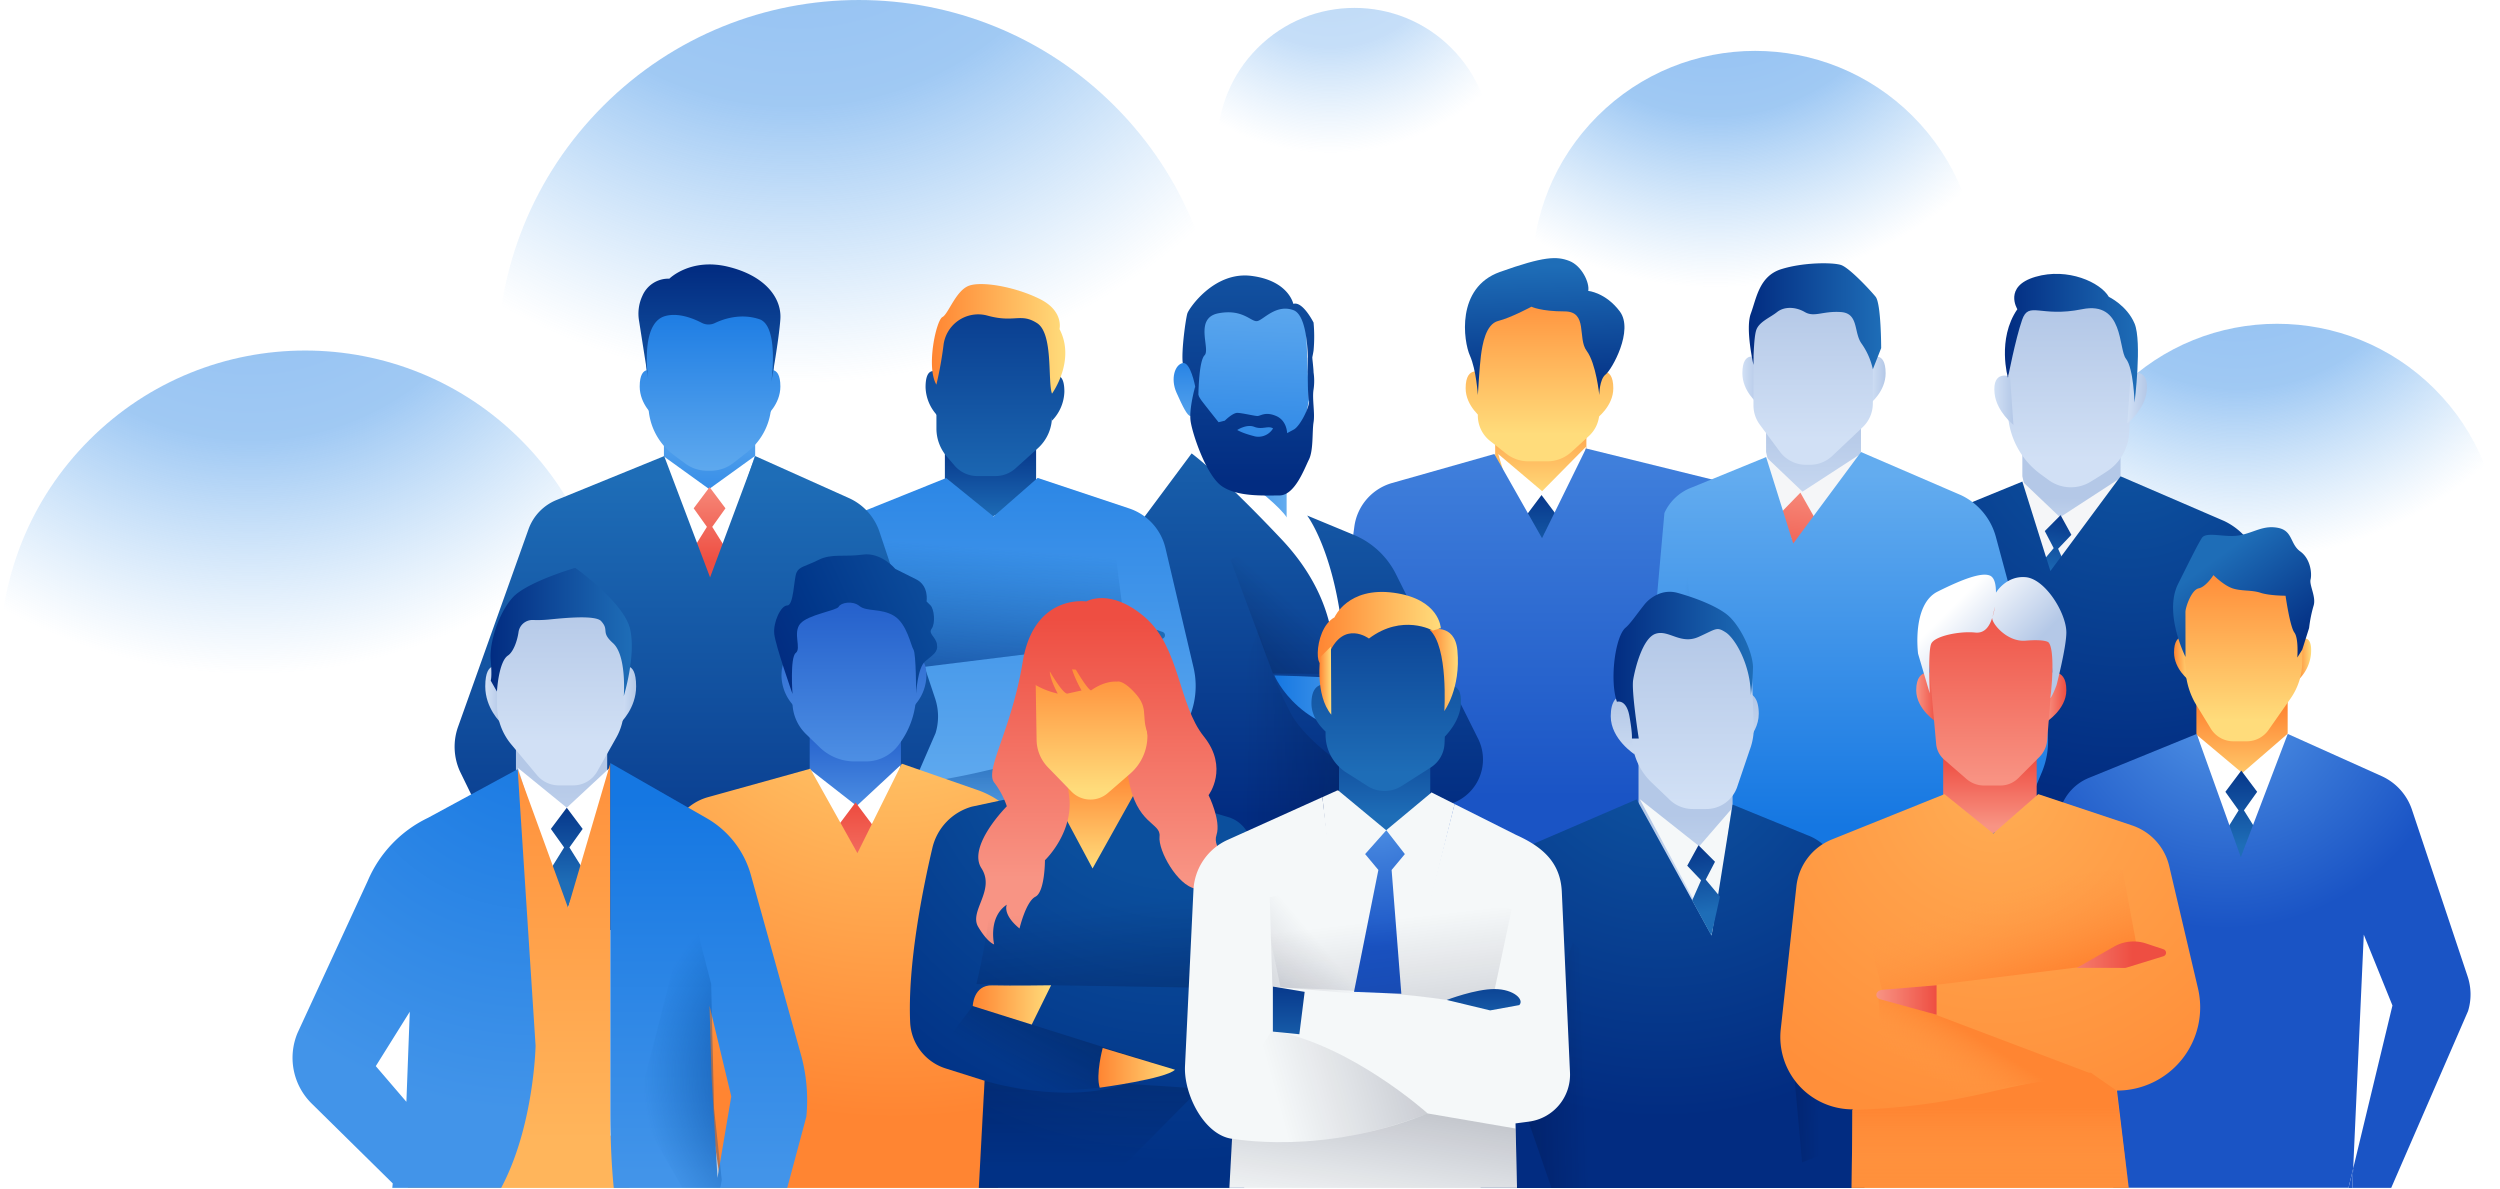 <svg id="ourTeam" class="img-fluid w-100" xmlns="http://www.w3.org/2000/svg" xmlns:xlink="http://www.w3.org/1999/xlink" width="943.56"
     height="448.85"
     viewBox="0 0 943.56 448.85">
    <defs>
        <style>
            #ourTeam .cls-1,#ourTeam .cls-122,#ourTeam .cls-2,#ourTeam .cls-3,#ourTeam .cls-4{opacity:0.5;}#ourTeam .cls-1{fill:url(#Degradado_sin_nombre_388);}#ourTeam .cls-2{fill:url(#Degradado_sin_nombre_388-2);}#ourTeam .cls-3{fill:url(#Degradado_sin_nombre_388-3);}#ourTeam .cls-4{fill:url(#Degradado_sin_nombre_388-4);}#ourTeam .cls-130,#ourTeam .cls-5{opacity:0.3;}#ourTeam .cls-5{fill:url(#Degradado_sin_nombre_388-5);}#ourTeam .cls-6{fill:#5bcc3e;}#ourTeam .cls-7{fill:url(#Degradado_sin_nombre_193);}#ourTeam .cls-8{fill:url(#Degradado_sin_nombre_80);}#ourTeam .cls-9{fill:url(#Degradado_sin_nombre_80-2);}#ourTeam .cls-10{fill:#fff;}#ourTeam .cls-11{fill:url(#Degradado_sin_nombre_48);}#ourTeam .cls-12{fill:url(#Degradado_sin_nombre_92);}#ourTeam .cls-13{fill:url(#Degradado_sin_nombre_80-3);}#ourTeam .cls-14{fill:url(#Degradado_sin_nombre_80-4);}#ourTeam .cls-15{fill:url(#Degradado_sin_nombre_48-2);}#ourTeam .cls-16{fill:url(#Degradado_sin_nombre_2);}#ourTeam .cls-17{fill:#f5f6f8;}#ourTeam .cls-18{fill:url(#Degradado_sin_nombre_48-3);}#ourTeam .cls-19{fill:url(#Degradado_sin_nombre_520);}#ourTeam .cls-20{fill:url(#Degradado_sin_nombre_2-2);}#ourTeam .cls-21{fill:url(#Degradado_sin_nombre_2-3);}#ourTeam .cls-22{fill:url(#Degradado_sin_nombre_2-4);}#ourTeam .cls-23{fill:url(#Degradado_sin_nombre_48-4);}#ourTeam .cls-24{fill:url(#Degradado_sin_nombre_2-5);}#ourTeam .cls-25{fill:url(#Degradado_sin_nombre_89);}#ourTeam .cls-26{fill:url(#Degradado_sin_nombre_11);}#ourTeam .cls-27{fill:url(#Degradado_sin_nombre_165);}#ourTeam .cls-28{fill:url(#Degradado_sin_nombre_2-6);}#ourTeam .cls-29{fill:url(#Degradado_sin_nombre_2-7);}#ourTeam .cls-30{fill:url(#Degradado_sin_nombre_2-8);}#ourTeam .cls-31{fill:url(#Degradado_sin_nombre_48-5);}#ourTeam .cls-32{fill:url(#Degradado_sin_nombre_11-2);}#ourTeam .cls-33{fill:url(#Degradado_sin_nombre_48-6);}#ourTeam .cls-34{fill:url(#Degradado_sin_nombre_11-3);}#ourTeam .cls-101,#ourTeam .cls-125,#ourTeam .cls-126,#ourTeam .cls-127,#ourTeam .cls-35,#ourTeam .cls-98,#ourTeam .cls-99{opacity:0.2;}#ourTeam .cls-35{fill:url(#Degradado_sin_nombre_467);}#ourTeam .cls-36{fill:url(#Degradado_sin_nombre_11-4);}#ourTeam .cls-37{fill:url(#Degradado_sin_nombre_48-7);}#ourTeam .cls-38{fill:url(#Degradado_sin_nombre_11-5);}#ourTeam .cls-39{fill:url(#Degradado_sin_nombre_48-8);}#ourTeam .cls-40{fill:url(#Degradado_sin_nombre_165-2);}#ourTeam .cls-41{fill:url(#Degradado_sin_nombre_467-2);}#ourTeam .cls-42{fill:url(#Degradado_sin_nombre_48-9);}#ourTeam .cls-43{fill:url(#Degradado_sin_nombre_11-6);}#ourTeam .cls-44{fill:url(#Degradado_sin_nombre_165-3);}#ourTeam .cls-45{fill:url(#Degradado_sin_nombre_48-10);}#ourTeam .cls-46{fill:url(#Degradado_sin_nombre_48-11);}#ourTeam .cls-47{fill:url(#Degradado_sin_nombre_48-12);}#ourTeam .cls-48{fill:url(#Degradado_sin_nombre_48-13);}#ourTeam .cls-49{fill:url(#Degradado_sin_nombre_80-5);}#ourTeam .cls-50{fill:url(#Degradado_sin_nombre_165-4);}#ourTeam .cls-51{fill:url(#Degradado_sin_nombre_11-7);}#ourTeam .cls-52{fill:url(#Degradado_sin_nombre_89-2);}#ourTeam .cls-53{fill:url(#Degradado_sin_nombre_48-14);}#ourTeam .cls-54{fill:url(#Degradado_sin_nombre_11-8);}#ourTeam .cls-55{fill:url(#Degradado_sin_nombre_11-9);}#ourTeam .cls-56{fill:url(#Degradado_sin_nombre_11-10);}#ourTeam .cls-57{fill:url(#Degradado_sin_nombre_48-15);}#ourTeam .cls-58{fill:url(#Degradado_sin_nombre_92-2);}#ourTeam .cls-59{fill:url(#Degradado_sin_nombre_89-3);}#ourTeam .cls-60{fill:url(#Degradado_sin_nombre_92-3);}#ourTeam .cls-61{fill:url(#Degradado_sin_nombre_92-4);}#ourTeam .cls-62{fill:url(#Degradado_sin_nombre_92-5);}#ourTeam .cls-63{fill:url(#Degradado_sin_nombre_522);}#ourTeam .cls-64{fill:url(#Degradado_sin_nombre_2-9);}#ourTeam .cls-65{fill:url(#Degradado_sin_nombre_2-10);}#ourTeam .cls-66{fill:url(#Degradado_sin_nombre_2-11);}#ourTeam .cls-67{fill:url(#Degradado_sin_nombre_2-12);}#ourTeam .cls-68{fill:url(#Degradado_sin_nombre_48-16);}#ourTeam .cls-69{fill:url(#Degradado_sin_nombre_48-17);}#ourTeam .cls-70{fill:url(#Degradado_sin_nombre_206);}#ourTeam .cls-71{fill:url(#Degradado_sin_nombre_80-6);}#ourTeam .cls-72{fill:url(#Degradado_sin_nombre_48-18);}#ourTeam .cls-73{fill:url(#Degradado_sin_nombre_80-7);}#ourTeam .cls-74{fill:url(#Degradado_sin_nombre_80-8);}#ourTeam .cls-75{fill:url(#Degradado_sin_nombre_80-9);}#ourTeam .cls-76{fill:url(#Degradado_sin_nombre_48-19);}#ourTeam .cls-77{fill:url(#Degradado_sin_nombre_458);}#ourTeam .cls-78{fill:url(#Degradado_sin_nombre_2-13);}#ourTeam .cls-79{fill:url(#Degradado_sin_nombre_2-14);}#ourTeam .cls-80{fill:url(#Degradado_sin_nombre_2-15);}#ourTeam .cls-81{fill:url(#Degradado_sin_nombre_48-20);}#ourTeam .cls-82{fill:#f5f8f9;}#ourTeam .cls-83{fill:url(#Degradado_sin_nombre_456);}#ourTeam .cls-84{fill:url(#Degradado_sin_nombre_48-21);}#ourTeam .cls-85{fill:url(#Degradado_sin_nombre_467-3);}#ourTeam .cls-86{fill:none;}#ourTeam .cls-87{fill:url(#Degradado_sin_nombre_501);}#ourTeam .cls-88{fill:url(#Degradado_sin_nombre_505);}#ourTeam .cls-89{fill:url(#Degradado_sin_nombre_476);}#ourTeam .cls-90{fill:url(#Degradado_sin_nombre_473);}#ourTeam .cls-91{fill:url(#Degradado_sin_nombre_470);}#ourTeam .cls-92{fill:url(#Degradado_sin_nombre_80-10);}#ourTeam .cls-93{fill:url(#Degradado_sin_nombre_485);}#ourTeam .cls-94{fill:url(#Degradado_sin_nombre_89-4);}#ourTeam .cls-95{fill:url(#Degradado_sin_nombre_89-5);}#ourTeam .cls-96{fill:url(#Degradado_sin_nombre_80-11);}#ourTeam .cls-97{fill:url(#Degradado_sin_nombre_89-6);}#ourTeam .cls-98{fill:url(#Degradado_sin_nombre_467-4);}#ourTeam .cls-99{fill:url(#Degradado_sin_nombre_467-5);}#ourTeam .cls-100{fill:url(#Degradado_sin_nombre_80-12);}#ourTeam .cls-101{fill:url(#Degradado_sin_nombre_467-6);}#ourTeam .cls-102{fill:url(#Degradado_sin_nombre_80-13);}#ourTeam .cls-103{fill:url(#Degradado_sin_nombre_205);}#ourTeam .cls-104{fill:url(#Degradado_sin_nombre_513);}#ourTeam .cls-105{fill:url(#Degradado_sin_nombre_89-7);}#ourTeam .cls-106{fill:url(#Degradado_sin_nombre_89-8);}#ourTeam .cls-107{fill:url(#Degradado_sin_nombre_89-9);}#ourTeam .cls-108{fill:url(#Degradado_sin_nombre_113);}#ourTeam .cls-109{fill:url(#Degradado_sin_nombre_113-2);}#ourTeam .cls-110{fill:url(#Degradado_sin_nombre_161);}#ourTeam .cls-111{fill:url(#Degradado_sin_nombre_161-2);}#ourTeam .cls-112{fill:url(#Degradado_sin_nombre_161-3);}#ourTeam .cls-113{fill:url(#Degradado_sin_nombre_89-10);}#ourTeam .cls-114{fill:url(#Degradado_sin_nombre_89-11);}#ourTeam .cls-115{fill:url(#Degradado_sin_nombre_493);}#ourTeam .cls-116{fill:url(#Degradado_sin_nombre_48-22);}#ourTeam .cls-117{fill:url(#Degradado_sin_nombre_493-2);}#ourTeam .cls-118{fill:url(#Degradado_sin_nombre_48-23);}#ourTeam .cls-119{fill:url(#Degradado_sin_nombre_80-14);}#ourTeam .cls-120{fill:url(#Degradado_sin_nombre_80-15);}#ourTeam .cls-121{fill:url(#Degradado_sin_nombre_80-16);}#ourTeam .cls-122{fill:url(#Degradado_sin_nombre_467-7);}#ourTeam .cls-123{fill:url(#Degradado_sin_nombre_493-3);}#ourTeam .cls-124{fill:url(#Degradado_sin_nombre_467-8);}#ourTeam .cls-125{fill:url(#Degradado_sin_nombre_542);}#ourTeam .cls-126{fill:url(#Degradado_sin_nombre_467-9);}#ourTeam .cls-127{fill:url(#Degradado_sin_nombre_467-10);}#ourTeam .cls-128{fill:url(#Degradado_sin_nombre_48-24);}#ourTeam .cls-129{fill:url(#Degradado_sin_nombre_48-25);}#ourTeam .cls-130{fill:url(#Degradado_sin_nombre_467-11);}#ourTeam .cls-131{fill:url(#Degradado_sin_nombre_232);}
        </style>
        <radialGradient id="Degradado_sin_nombre_388" cx="351.14" cy="1622.32" r="139.66"
                        gradientTransform="translate(592.93 -1521.61)" gradientUnits="userSpaceOnUse">
            <stop offset="0" stop-color="#1577e2"/>
            <stop offset="0.54" stop-color="#4294e9"/>
            <stop offset="1" stop-color="#63acef" stop-opacity="0"/>
        </radialGradient>
        <radialGradient id="Degradado_sin_nombre_388-2" cx="284.67" cy="1410.19" r="139.66"
                        gradientTransform="translate(462.39 -1412.48)" xlink:href="#Degradado_sin_nombre_388"/>
        <radialGradient id="Degradado_sin_nombre_388-3" cx="74.71" cy="1128.74" r="226.51"
                        gradientTransform="translate(386.74 -1163.6)" xlink:href="#Degradado_sin_nombre_388"/>
        <radialGradient id="Degradado_sin_nombre_388-4" cx="-172.99" cy="1086.19" r="191.15"
                        gradientTransform="translate(404.02 -983.31)" xlink:href="#Degradado_sin_nombre_388"/>
        <radialGradient id="Degradado_sin_nombre_388-5" cx="179.53" cy="1309.58" r="85.85"
                        gradientTransform="translate(383.71 -1319.81)" xlink:href="#Degradado_sin_nombre_388"/>
        <linearGradient id="Degradado_sin_nombre_193" x1="538.98" y1="298.77" x2="538.98" y2="298.77"
                        gradientUnits="userSpaceOnUse">
            <stop offset="0" stop-color="#ff8532"/>
            <stop offset="1" stop-color="#ffdc7b" stop-opacity="0"/>
        </linearGradient>
        <linearGradient id="Degradado_sin_nombre_80" x1="581.52" y1="148.52" x2="581.52" y2="187.19"
                        gradientUnits="userSpaceOnUse">
            <stop offset="0" stop-color="#ff8532"/>
            <stop offset="1" stop-color="#ffdc7b"/>
        </linearGradient>
        <linearGradient id="Degradado_sin_nombre_80-2" x1="580.71" y1="103.85" x2="580.71" y2="163.91"
                        xlink:href="#Degradado_sin_nombre_80"/>
        <linearGradient id="Degradado_sin_nombre_48" x1="581.81" y1="180.85" x2="581.81" y2="215.04"
                        gradientUnits="userSpaceOnUse">
            <stop offset="0" stop-color="#022c81"/>
            <stop offset="1" stop-color="#1e6db7"/>
        </linearGradient>
        <linearGradient id="Degradado_sin_nombre_92" x1="574.94" y1="300.85" x2="574.94" y2="97.14"
                        gradientUnits="userSpaceOnUse">
            <stop offset="0" stop-color="#1a54c5"/>
            <stop offset="1" stop-color="#5699e9"/>
        </linearGradient>
        <linearGradient id="Degradado_sin_nombre_80-3" x1="605.7" y1="103.85" x2="605.7" y2="163.91"
                        xlink:href="#Degradado_sin_nombre_80"/>
        <linearGradient id="Degradado_sin_nombre_80-4" x1="556.37" y1="103.85" x2="556.37" y2="163.91"
                        xlink:href="#Degradado_sin_nombre_80"/>
        <linearGradient id="Degradado_sin_nombre_48-2" x1="583.76" y1="151.11" x2="582.43" y2="100.45"
                        xlink:href="#Degradado_sin_nombre_48"/>
        <linearGradient id="Degradado_sin_nombre_2" x1="781.81" y1="208.25" x2="781.81" y2="188.07"
                        gradientUnits="userSpaceOnUse">
            <stop offset="0" stop-color="#d1e0f5"/>
            <stop offset="1" stop-color="#b4c8e7"/>
        </linearGradient>
        <linearGradient id="Degradado_sin_nombre_48-3" x1="1586.39" y1="226.26" x2="1586.39" y2="255.16"
                        gradientTransform="translate(-760.41 -257.56) rotate(8.08)"
                        xlink:href="#Degradado_sin_nombre_48"/>
        <radialGradient id="Degradado_sin_nombre_520" cx="803.18" cy="158.42" r="142.33" gradientUnits="userSpaceOnUse">
            <stop offset="0" stop-color="#0f56a3"/>
            <stop offset="1" stop-color="#022c81"/>
        </radialGradient>
        <linearGradient id="Degradado_sin_nombre_2-2" x1="781.71" y1="173.27" x2="781.71" y2="118.62"
                        xlink:href="#Degradado_sin_nombre_2"/>
        <linearGradient id="Degradado_sin_nombre_2-3" x1="802.89" y1="150.24" x2="810.28" y2="150.24"
                        xlink:href="#Degradado_sin_nombre_2"/>
        <linearGradient id="Degradado_sin_nombre_2-4" x1="752.7" y1="151.06" x2="759.91" y2="151.06"
                        xlink:href="#Degradado_sin_nombre_2"/>
        <linearGradient id="Degradado_sin_nombre_48-4" x1="756.7" y1="127.64" x2="806.91" y2="127.64"
                        xlink:href="#Degradado_sin_nombre_48"/>
        <linearGradient id="Degradado_sin_nombre_2-5" x1="684.47" y1="201.53" x2="684.47" y2="159.62"
                        xlink:href="#Degradado_sin_nombre_2"/>
        <linearGradient id="Degradado_sin_nombre_89" x1="1434.12" y1="240.76" x2="1434.12" y2="280.96"
                        gradientTransform="translate(-710.98 -243.77) rotate(7.37)" gradientUnits="userSpaceOnUse">
            <stop offset="0" stop-color="#f89484"/>
            <stop offset="1" stop-color="#ee4e42"/>
        </linearGradient>
        <linearGradient id="Degradado_sin_nombre_11" x1="694.54" y1="311.72" x2="694.54" y2="179.19"
                        gradientUnits="userSpaceOnUse">
            <stop offset="0" stop-color="#1577e2"/>
            <stop offset="1" stop-color="#63acef"/>
        </linearGradient>
        <linearGradient id="Degradado_sin_nombre_165" x1="670.76" y1="261.41" x2="630.14" y2="254.08"
                        gradientUnits="userSpaceOnUse">
            <stop offset="0" stop-color="#022c81"/>
            <stop offset="1" stop-color="#004f9e" stop-opacity="0"/>
        </linearGradient>
        <linearGradient id="Degradado_sin_nombre_2-6" x1="705.92" y1="143.41" x2="711.68" y2="143.41"
                        xlink:href="#Degradado_sin_nombre_2"/>
        <linearGradient id="Degradado_sin_nombre_2-7" x1="657.61" y1="143.41" x2="663.37" y2="143.41"
                        xlink:href="#Degradado_sin_nombre_2"/>
        <linearGradient id="Degradado_sin_nombre_2-8" x1="684.32" y1="165.73" x2="684.32" y2="113.88"
                        xlink:href="#Degradado_sin_nombre_2"/>
        <linearGradient id="Degradado_sin_nombre_48-5" x1="660.03" y1="119.41" x2="709.99" y2="119.41"
                        xlink:href="#Degradado_sin_nombre_48"/>
        <linearGradient id="Degradado_sin_nombre_11-2" x1="452.74" y1="186.04" x2="485.67" y2="186.04"
                        xlink:href="#Degradado_sin_nombre_11"/>
        <linearGradient id="Degradado_sin_nombre_48-6" x1="487.81" y1="307.85" x2="487.81" y2="135.69"
                        xlink:href="#Degradado_sin_nombre_48"/>
        <linearGradient id="Degradado_sin_nombre_11-3" x1="481.02" y1="266.2" x2="523.3" y2="266.2"
                        xlink:href="#Degradado_sin_nombre_11"/>
        <linearGradient id="Degradado_sin_nombre_467" x1="506.47" y1="281.88" x2="469.47" y2="280.88"
                        gradientUnits="userSpaceOnUse">
            <stop offset="0" stop-color="#020320"/>
            <stop offset="1" stop-color="#020320" stop-opacity="0"/>
        </linearGradient>
        <linearGradient id="Degradado_sin_nombre_11-4" x1="470.27" y1="198.08" x2="473.6" y2="107.13"
                        xlink:href="#Degradado_sin_nombre_11"/>
        <linearGradient id="Degradado_sin_nombre_48-7" x1="471.15" y1="182.35" x2="471.15" y2="45.34"
                        xlink:href="#Degradado_sin_nombre_48"/>
        <linearGradient id="Degradado_sin_nombre_11-5" x1="447.02" y1="128.35" x2="447.02" y2="163.85"
                        xlink:href="#Degradado_sin_nombre_11"/>
        <linearGradient id="Degradado_sin_nombre_48-8" x1="472.63" y1="182.35" x2="472.63" y2="45.34"
                        xlink:href="#Degradado_sin_nombre_48"/>
        <linearGradient id="Degradado_sin_nombre_165-2" x1="530.92" y1="275.85" x2="530.92" y2="228.35"
                        xlink:href="#Degradado_sin_nombre_165"/>
        <linearGradient id="Degradado_sin_nombre_467-2" x1="404.98" y1="319.59" x2="487.65" y2="227.59"
                        xlink:href="#Degradado_sin_nombre_467"/>
        <linearGradient id="Degradado_sin_nombre_48-9" x1="373.84" y1="163.52" x2="373.84" y2="196.19"
                        xlink:href="#Degradado_sin_nombre_48"/>
        <linearGradient id="Degradado_sin_nombre_11-6" x1="373.95" y1="127.52" x2="373.95" y2="306.33"
                        xlink:href="#Degradado_sin_nombre_11"/>
        <linearGradient id="Degradado_sin_nombre_165-3" x1="368.22" y1="278.9" x2="373.61" y2="207"
                        xlink:href="#Degradado_sin_nombre_165"/>
        <linearGradient id="Degradado_sin_nombre_48-10" x1="406.82" y1="240.48" x2="439.69" y2="240.48"
                        xlink:href="#Degradado_sin_nombre_48"/>
        <linearGradient id="Degradado_sin_nombre_48-11" x1="399.39" y1="89.52" x2="399.39" y2="190.9"
                        xlink:href="#Degradado_sin_nombre_48"/>
        <linearGradient id="Degradado_sin_nombre_48-12" x1="351.66" y1="89.52" x2="351.66" y2="190.9"
                        xlink:href="#Degradado_sin_nombre_48"/>
        <linearGradient id="Degradado_sin_nombre_48-13" x1="375.24" y1="89.52" x2="375.24" y2="190.9"
                        xlink:href="#Degradado_sin_nombre_48"/>
        <linearGradient id="Degradado_sin_nombre_80-5" x1="351.74" y1="127.89" x2="402.08" y2="127.89"
                        xlink:href="#Degradado_sin_nombre_80"/>
        <linearGradient id="Degradado_sin_nombre_165-4" x1="369.81" y1="254.85" x2="369.81" y2="317.53"
                        xlink:href="#Degradado_sin_nombre_165"/>
        <linearGradient id="Degradado_sin_nombre_11-7" x1="267.8" y1="208.85" x2="267.8" y2="153.83"
                        xlink:href="#Degradado_sin_nombre_11"/>
        <linearGradient id="Degradado_sin_nombre_89-2" x1="267.81" y1="177.85" x2="267.81" y2="212.04"
                        gradientTransform="matrix(1, 0, 0, 1, 0, 0)" xlink:href="#Degradado_sin_nombre_89"/>
        <linearGradient id="Degradado_sin_nombre_48-14" x1="262.8" y1="363.52" x2="262.8" y2="180.11"
                        xlink:href="#Degradado_sin_nombre_48"/>
        <linearGradient id="Degradado_sin_nombre_11-8" x1="244.16" y1="110.18" x2="244.16" y2="182.26"
                        xlink:href="#Degradado_sin_nombre_11"/>
        <linearGradient id="Degradado_sin_nombre_11-9" x1="291.81" y1="110.18" x2="291.81" y2="182.26"
                        xlink:href="#Degradado_sin_nombre_11"/>
        <linearGradient id="Degradado_sin_nombre_11-10" x1="267.92" y1="110.18" x2="267.92" y2="182.26"
                        xlink:href="#Degradado_sin_nombre_11"/>
        <linearGradient id="Degradado_sin_nombre_48-15" x1="267.77" y1="101.35" x2="267.77" y2="166.85"
                        xlink:href="#Degradado_sin_nombre_48"/>
        <linearGradient id="Degradado_sin_nombre_92-2" x1="322.81" y1="267.85" x2="322.81" y2="311.98"
                        xlink:href="#Degradado_sin_nombre_92"/>
        <linearGradient id="Degradado_sin_nombre_89-3" x1="322.91" y1="345.93" x2="322.91" y2="304.89"
                        gradientTransform="matrix(1, 0, 0, 1, 0, 0)" xlink:href="#Degradado_sin_nombre_89"/>
        <linearGradient id="Degradado_sin_nombre_92-3" x1="322.44" y1="211.85" x2="322.44" y2="300.58"
                        xlink:href="#Degradado_sin_nombre_92"/>
        <linearGradient id="Degradado_sin_nombre_92-4" x1="297.39" y1="211.85" x2="297.39" y2="300.58"
                        xlink:href="#Degradado_sin_nombre_92"/>
        <linearGradient id="Degradado_sin_nombre_92-5" x1="347.19" y1="211.85" x2="347.19" y2="300.58"
                        xlink:href="#Degradado_sin_nombre_92"/>
        <linearGradient id="Degradado_sin_nombre_522" x1="294.25" y1="251.53" x2="413.04" y2="197.53"
                        gradientUnits="userSpaceOnUse">
            <stop offset="0" stop-color="#022c81"/>
            <stop offset="0.16" stop-color="#01378a"/>
            <stop offset="1" stop-color="#1e6db7"/>
        </linearGradient>
        <linearGradient id="Degradado_sin_nombre_2-9" x1="211.95" y1="341.85" x2="211.95" y2="291.85"
                        xlink:href="#Degradado_sin_nombre_2"/>
        <linearGradient id="Degradado_sin_nombre_2-10" x1="183.19" y1="262.12" x2="189.04" y2="262.12"
                        xlink:href="#Degradado_sin_nombre_2"/>
        <linearGradient id="Degradado_sin_nombre_2-11" x1="234.24" y1="262.12" x2="240.09" y2="262.12"
                        xlink:href="#Degradado_sin_nombre_2"/>
        <linearGradient id="Degradado_sin_nombre_2-12" x1="211.49" y1="280.35" x2="211.49" y2="227.31"
                        xlink:href="#Degradado_sin_nombre_2"/>
        <linearGradient id="Degradado_sin_nombre_48-16" x1="185.13" y1="238.5" x2="238.45" y2="238.5"
                        xlink:href="#Degradado_sin_nombre_48"/>
        <linearGradient id="Degradado_sin_nombre_48-17" x1="213.91" y1="298.85" x2="213.91" y2="333.04"
                        xlink:href="#Degradado_sin_nombre_48"/>
        <radialGradient id="Degradado_sin_nombre_206" cx="129.22" cy="389.68" r="47.54" gradientUnits="userSpaceOnUse">
            <stop offset="0" stop-color="#022c81"/>
            <stop offset="0.12" stop-color="#023286" stop-opacity="0.82"/>
            <stop offset="0.4" stop-color="#013f90" stop-opacity="0.47"/>
            <stop offset="0.65" stop-color="#004898" stop-opacity="0.21"/>
            <stop offset="0.86" stop-color="#004d9c" stop-opacity="0.06"/>
            <stop offset="1" stop-color="#004f9e" stop-opacity="0"/>
        </radialGradient>
        <linearGradient id="Degradado_sin_nombre_80-6" x1="846.2" y1="267.18" x2="846.2" y2="299.86"
                        xlink:href="#Degradado_sin_nombre_80"/>
        <linearGradient id="Degradado_sin_nombre_48-18" x1="845.91" y1="284.85" x2="845.91" y2="319.04"
                        xlink:href="#Degradado_sin_nombre_48"/>
        <linearGradient id="Degradado_sin_nombre_80-7" x1="820.54" y1="248.6" x2="826.17" y2="248.6"
                        xlink:href="#Degradado_sin_nombre_80"/>
        <linearGradient id="Degradado_sin_nombre_80-8" x1="866.94" y1="249.04" x2="872.32" y2="249.04"
                        xlink:href="#Degradado_sin_nombre_80"/>
        <linearGradient id="Degradado_sin_nombre_80-9" x1="845.85" y1="211.18" x2="845.85" y2="271.85"
                        xlink:href="#Degradado_sin_nombre_80"/>
        <linearGradient id="Degradado_sin_nombre_48-19" x1="861.94" y1="248.8" x2="834.94" y2="211.8"
                        xlink:href="#Degradado_sin_nombre_48"/>
        <linearGradient id="Degradado_sin_nombre_458" x1="636.17" y1="343.38" x2="636.17" y2="307.63"
                        gradientUnits="userSpaceOnUse">
            <stop offset="0" stop-color="#d1e0f5"/>
            <stop offset="0.23" stop-color="#cadaf1"/>
            <stop offset="1" stop-color="#b4c8e7"/>
        </linearGradient>
        <linearGradient id="Degradado_sin_nombre_2-13" x1="612.47" y1="290.46" x2="612.47" y2="264.74"
                        xlink:href="#Degradado_sin_nombre_2"/>
        <linearGradient id="Degradado_sin_nombre_2-14" x1="-2406.55" y1="289.52" x2="-2406.55" y2="263.8"
                        gradientTransform="matrix(-1, 0, 0, 1, -1747.29, 0)" xlink:href="#Degradado_sin_nombre_2"/>
        <linearGradient id="Degradado_sin_nombre_2-15" x1="638.25" y1="302.78" x2="638.25" y2="237.71"
                        xlink:href="#Degradado_sin_nombre_2"/>
        <linearGradient id="Degradado_sin_nombre_48-20" x1="608.99" y1="251.06" x2="661.64" y2="251.06"
                        xlink:href="#Degradado_sin_nombre_48"/>
        <radialGradient id="Degradado_sin_nombre_456" cx="626.99" cy="277.9" r="144.44" gradientUnits="userSpaceOnUse">
            <stop offset="0" stop-color="#0f56a3"/>
            <stop offset="1" stop-color="#022c81"/>
        </radialGradient>
        <linearGradient id="Degradado_sin_nombre_48-21" x1="-1688.23" y1="816.72" x2="-1688.23" y2="846.9"
                        gradientTransform="matrix(-0.99, 0.14, 0.14, 0.99, -1145.96, -257.56)"
                        xlink:href="#Degradado_sin_nombre_48"/>
        <linearGradient id="Degradado_sin_nombre_467-3" x1="625.48" y1="389.07" x2="687.5" y2="390.28"
                        xlink:href="#Degradado_sin_nombre_467"/>
        <radialGradient id="Degradado_sin_nombre_501" cx="337.53" cy="223.32" r="198.9" gradientUnits="userSpaceOnUse">
            <stop offset="0" stop-color="#ffdc7b"/>
            <stop offset="0.5" stop-color="#ffaf55"/>
            <stop offset="1" stop-color="#ff8532"/>
        </radialGradient>
        <radialGradient id="Degradado_sin_nombre_505" cx="839.75" cy="261.39" r="131.05" gradientUnits="userSpaceOnUse">
            <stop offset="0" stop-color="#5699e9"/>
            <stop offset="0.3" stop-color="#3a79d8"/>
            <stop offset="0.68" stop-color="#1a54c5"/>
        </radialGradient>
        <linearGradient id="Degradado_sin_nombre_476" x1="195.76" y1="243.14" x2="195.76" y2="430.23"
                        gradientUnits="userSpaceOnUse">
            <stop offset="0" stop-color="#ff8532"/>
            <stop offset="1" stop-color="#ffb55b"/>
        </linearGradient>
        <radialGradient id="Degradado_sin_nombre_473" cx="202.41" cy="266.79" r="152.87" gradientUnits="userSpaceOnUse">
            <stop offset="0" stop-color="#1577e2"/>
            <stop offset="1" stop-color="#4294e9"/>
        </radialGradient>
        <linearGradient id="Degradado_sin_nombre_470" x1="267.5" y1="302.09" x2="267.5" y2="442.77"
                        xlink:href="#Degradado_sin_nombre_473"/>
        <linearGradient id="Degradado_sin_nombre_80-10" x1="412.51" y1="290.35" x2="412.51" y2="327.9"
                        xlink:href="#Degradado_sin_nombre_80"/>
        <radialGradient id="Degradado_sin_nombre_485" cx="444.58" cy="269.17" r="170.16" gradientUnits="userSpaceOnUse">
            <stop offset="0.36" stop-color="#0b4f9d"/>
            <stop offset="1" stop-color="#013185"/>
        </radialGradient>
        <linearGradient id="Degradado_sin_nombre_89-4" x1="389.24" y1="331.35" x2="389.24" y2="233.83"
                        gradientTransform="matrix(1, 0, 0, 1, 0, 0)" xlink:href="#Degradado_sin_nombre_89"/>
        <linearGradient id="Degradado_sin_nombre_89-5" x1="439.87" y1="331.35" x2="439.87" y2="233.83"
                        gradientTransform="matrix(1, 0, 0, 1, 0, 0)" xlink:href="#Degradado_sin_nombre_89"/>
        <linearGradient id="Degradado_sin_nombre_80-11" x1="411.93" y1="247.35" x2="411.93" y2="298.37"
                        xlink:href="#Degradado_sin_nombre_80"/>
        <linearGradient id="Degradado_sin_nombre_89-6" x1="415.4" y1="331.35" x2="415.4" y2="233.83"
                        gradientTransform="matrix(1, 0, 0, 1, 0, 0)" xlink:href="#Degradado_sin_nombre_89"/>
        <linearGradient id="Degradado_sin_nombre_467-4" x1="404.87" y1="389.74" x2="392.21" y2="410.4"
                        xlink:href="#Degradado_sin_nombre_467"/>
        <linearGradient id="Degradado_sin_nombre_467-5" x1="415.06" y1="380.87" x2="411.17" y2="342.56"
                        xlink:href="#Degradado_sin_nombre_467"/>
        <linearGradient id="Degradado_sin_nombre_80-12" x1="414.56" y1="403.02" x2="443.47" y2="403.02"
                        xlink:href="#Degradado_sin_nombre_80"/>
        <linearGradient id="Degradado_sin_nombre_467-6" x1="411.06" y1="405.02" x2="411.06" y2="440.35"
                        xlink:href="#Degradado_sin_nombre_467"/>
        <linearGradient id="Degradado_sin_nombre_80-13" x1="367.14" y1="379.28" x2="396.71" y2="379.28"
                        xlink:href="#Degradado_sin_nombre_80"/>
        <linearGradient id="Degradado_sin_nombre_205" x1="751.04" y1="311.85" x2="751.04" y2="250.51"
                        gradientUnits="userSpaceOnUse">
            <stop offset="0" stop-color="#f89484"/>
            <stop offset="0.41" stop-color="#ee4e42"/>
        </linearGradient>
        <radialGradient id="Degradado_sin_nombre_513" cx="753.41" cy="296.91" r="128.74"
                        gradientTransform="translate(0 -0.18)" gradientUnits="userSpaceOnUse">
            <stop offset="0" stop-color="#ffad54"/>
            <stop offset="0.39" stop-color="#ffa049"/>
            <stop offset="1" stop-color="#ff8f3a"/>
        </radialGradient>
        <linearGradient id="Degradado_sin_nombre_89-7" x1="723.26" y1="263.22" x2="731.02" y2="263.22"
                        gradientTransform="matrix(1, 0, 0, 1, 0, 0)" xlink:href="#Degradado_sin_nombre_89"/>
        <linearGradient id="Degradado_sin_nombre_89-8" x1="772.12" y1="263.22" x2="779.89" y2="263.22"
                        gradientTransform="matrix(1, 0, 0, 1, 0, 0)" xlink:href="#Degradado_sin_nombre_89"/>
        <linearGradient id="Degradado_sin_nombre_89-9" x1="751.41" y1="295.85" x2="751.41" y2="225.18"
                        gradientTransform="matrix(1, 0, 0, 1, 0, 0)" xlink:href="#Degradado_sin_nombre_89"/>
        <linearGradient id="Degradado_sin_nombre_113" x1="773.82" y1="263.56" x2="773.82" y2="263.56"
                        gradientUnits="userSpaceOnUse">
            <stop offset="0" stop-color="#fff"/>
            <stop offset="1" stop-color="#b4c8e7"/>
        </linearGradient>
        <linearGradient id="Degradado_sin_nombre_113-2" x1="737.01" y1="228.75" x2="759.57" y2="251.31"
                        xlink:href="#Degradado_sin_nombre_113"/>
        <linearGradient id="Degradado_sin_nombre_161" x1="751.21" y1="418.02" x2="751.21" y2="449.71"
                        gradientUnits="userSpaceOnUse">
            <stop offset="0" stop-color="#ff8532"/>
            <stop offset="1" stop-color="#ff9b48" stop-opacity="0"/>
        </linearGradient>
        <linearGradient id="Degradado_sin_nombre_161-2" x1="747.86" y1="392.6" x2="736.28" y2="411.14"
                        xlink:href="#Degradado_sin_nombre_161"/>
        <linearGradient id="Degradado_sin_nombre_161-3" x1="762.45" y1="371.65" x2="751.81" y2="338.83"
                        xlink:href="#Degradado_sin_nombre_161"/>
        <linearGradient id="Degradado_sin_nombre_89-10" x1="773.28" y1="360.32" x2="804.8" y2="360.32"
                        gradientTransform="matrix(1, 0, 0, 1, 0, 0)" xlink:href="#Degradado_sin_nombre_89"/>
        <linearGradient id="Degradado_sin_nombre_89-11" x1="708.15" y1="377.4" x2="730.91" y2="377.4"
                        gradientTransform="matrix(1, 0, 0, 1, 0, 0)" xlink:href="#Degradado_sin_nombre_89"/>
        <radialGradient id="Degradado_sin_nombre_493" cx="526.91" cy="321.87" r="0" gradientUnits="userSpaceOnUse">
            <stop offset="0" stop-color="#5699e9"/>
            <stop offset="0.44" stop-color="#3a79d8"/>
            <stop offset="1" stop-color="#1a54c5"/>
        </radialGradient>
        <linearGradient id="Degradado_sin_nombre_48-22" x1="522.6" y1="260.99" x2="522.6" y2="307.94"
                        xlink:href="#Degradado_sin_nombre_48"/>
        <radialGradient id="Degradado_sin_nombre_493-2" cx="528.56" cy="286.68" r="153.25"
                        xlink:href="#Degradado_sin_nombre_493"/>
        <linearGradient id="Degradado_sin_nombre_48-23" x1="523.19" y1="200.52" x2="523.19" y2="291.69"
                        xlink:href="#Degradado_sin_nombre_48"/>
        <linearGradient id="Degradado_sin_nombre_80-14" x1="539.59" y1="252.85" x2="550.25" y2="252.85"
                        xlink:href="#Degradado_sin_nombre_80"/>
        <linearGradient id="Degradado_sin_nombre_80-15" x1="497.33" y1="236.87" x2="543.8" y2="236.87"
                        xlink:href="#Degradado_sin_nombre_80"/>
        <linearGradient id="Degradado_sin_nombre_80-16" x1="497.96" y1="256.89" x2="502.45" y2="256.89"
                        xlink:href="#Degradado_sin_nombre_80"/>
        <linearGradient id="Degradado_sin_nombre_467-7" x1="545.76" y1="403.75" x2="598.16" y2="402.19"
                        xlink:href="#Degradado_sin_nombre_467"/>
        <radialGradient id="Degradado_sin_nombre_493-3" cx="519.42" cy="302.47" r="54.89"
                        xlink:href="#Degradado_sin_nombre_493"/>
        <linearGradient id="Degradado_sin_nombre_467-8" x1="513.04" y1="364.31" x2="513.04" y2="364.31"
                        xlink:href="#Degradado_sin_nombre_467"/>
        <linearGradient id="Degradado_sin_nombre_542" x1="467.96" y1="381.97" x2="498.37" y2="356.03"
                        gradientUnits="userSpaceOnUse">
            <stop offset="0" stop-color="#020320"/>
            <stop offset="0.38" stop-color="#020320" stop-opacity="0.62"/>
            <stop offset="1" stop-color="#020320" stop-opacity="0"/>
        </linearGradient>
        <linearGradient id="Degradado_sin_nombre_467-9" x1="530.57" y1="401.82" x2="524.13" y2="346.88"
                        xlink:href="#Degradado_sin_nombre_467"/>
        <linearGradient id="Degradado_sin_nombre_467-10" x1="541.21" y1="396.23" x2="481.21" y2="412.89"
                        xlink:href="#Degradado_sin_nombre_467"/>
        <linearGradient id="Degradado_sin_nombre_48-24" x1="486.41" y1="365.44" x2="486.41" y2="400.06"
                        xlink:href="#Degradado_sin_nombre_48"/>
        <linearGradient id="Degradado_sin_nombre_48-25" x1="559.99" y1="363.68" x2="559.99" y2="389.35"
                        xlink:href="#Degradado_sin_nombre_48"/>
        <linearGradient id="Degradado_sin_nombre_467-11" x1="525.69" y1="395.26" x2="515.02" y2="461.93"
                        xlink:href="#Degradado_sin_nombre_467"/>
        <radialGradient id="Degradado_sin_nombre_232" cx="322.77" cy="405.72" r="80.09" gradientUnits="userSpaceOnUse">
            <stop offset="0" stop-color="#022c81"/>
            <stop offset="0.14" stop-color="#022f83" stop-opacity="0.92"/>
            <stop offset="0.4" stop-color="#01378a" stop-opacity="0.7"/>
            <stop offset="0.72" stop-color="#014394" stop-opacity="0.34"/>
            <stop offset="1" stop-color="#004f9e" stop-opacity="0"/>
        </radialGradient>
    </defs>
    <g>
        <g>
            <circle class="cls-1" cx="859.41" cy="206.35" r="84.15" transform="translate(105.81 668.14) rotate(-45)"/>
            <circle class="cls-2" cx="662.41" cy="103.35" r="84.15" transform="translate(120.94 498.67) rotate(-45)"/>
            <circle class="cls-3" cx="324.16" cy="136.47" r="136.47" transform="translate(-1.56 269.19) rotate(-45)"/>
            <circle class="cls-4" cx="115.17" cy="247.47" r="115.17" transform="translate(-141.25 153.92) rotate(-45)"/>
            <circle class="cls-5" cx="511.21" cy="54.7" r="51.72" transform="translate(111.05 377.5) rotate(-45)"/>
            <path class="cls-6" d="M389.76,242.49l-18.41,2a2.22,2.22,0,0,0-.91,4.11l19.32,11.81Z"/>
            <path class="cls-7" d="M539,298.77"/>
            <polygon class="cls-8"
                     points="598.74 191.55 598.74 136.92 564.31 136.92 564.31 191.55 580.51 211.41 598.74 191.55"/>
            <path class="cls-9"
                  d="M603.63,133v22.67a12.15,12.15,0,0,1-4.06,9l-6.58,6a13.53,13.53,0,0,1-9.08,3.45h-7a13.58,13.58,0,0,1-8.37-2.85l-6-4.73a12.21,12.21,0,0,1-4.77-9.6v-37l26.38-11.31,17,7.74Z"/>
            <polygon class="cls-10" points="565.46 171.35 582.04 185.38 598.62 168.59 584.8 235.59 565.46 171.35"/>
            <polygon class="cls-11"
                     points="581.81 186.85 575.81 194.85 580.81 201.85 575.81 209.89 581.81 225.85 587.81 209.85 582.81 201.85 587.81 194.85 581.81 186.85"/>
            <path class="cls-12"
                  d="M646.27,181l-47.66-11.74L582,203.12l-18-31.77-38.57,10.94a19.87,19.87,0,0,0-14.27,16.49l-10,74.87a43.42,43.42,0,0,0-.07,10.91l7.63,63.61h22.79l-.83-5.53-2.19-14.5-2.5-16.58,4.14-29,4.14,62.16s50.42,10.36,88.41-2.07S646.27,181,646.27,181Z"/>
            <path class="cls-13" d="M602.5,140.8s6.4-3.45,6.4,5.74c0,6.89-6.4,11.49-6.4,11.49Z"/>
            <path class="cls-14" d="M559.57,140.8s-6.4-3.45-6.4,5.74c0,6.89,6.4,11.49,6.4,11.49Z"/>
            <path class="cls-15"
                  d="M557.78,149.1s-.6-9.53-3-14.89-5.36-25.61,11.31-31.56,21.44-6,26.2-4.17,7.74,8.34,7.15,11.31c0,0,6.55.6,11.91,7.74s-3,22-5.36,23.82-2.38,7.74-2.38,7.74-1.19-11.91-4.76-16.67.6-14.89-8.34-14.89S578,115.76,578,115.76s-7.74,4.17-12.51,5.36-6,8.93-6.55,13.1S557.78,149.1,557.78,149.1Z"/>
            <polyline class="cls-16"
                      points="763.28 179.74 763.28 162.53 800.35 162.53 800.35 179.74 773.21 224.1 763.28 179.74"/>
            <polygon class="cls-17" points="763.07 181.48 777.5 195.22 800.82 180.06 777.61 241.37 763.07 181.48"/>
            <polygon class="cls-18"
                     points="777.72 194.44 771.75 200.43 775.11 206.88 769.97 213.01 773.09 227.08 780.01 214.4 776.78 207.12 781.79 201.85 777.72 194.44"/>
            <path class="cls-19"
                  d="M723.56,203.58h0a19.08,19.08,0,0,1,10.82-10l28.9-11.82,10.59,33.76,26.48-35.75,39.07,16.85A25.31,25.31,0,0,1,853,212.89l.37,73.46c1.33,4.93,18.12.79,16.57,5.65-4.2,13.16-12.68,39.55-14.68,44.35L849.09,352l-32.42,2.86L768.58,352l6.71-33.55c2.71-7.44-18.45-7-19.88-13.13l8.38-55.88Z"/>
            <path class="cls-20"
                  d="M757.9,157a30.22,30.22,0,0,0,12.16,21.88l3.2,2.34a14.24,14.24,0,0,0,15.71.64c2.09-1.27,4.32-2.65,6.32-4a18.41,18.41,0,0,0,8.29-14.41l1.93-33.5-9.46-14.35-26.9-5.38L758.52,127Z"/>
            <path class="cls-21" d="M804.21,141.1s7-2.8,6,6.52c-.73,7-7.29,12.16-7.29,12.16Z"/>
            <path class="cls-22" d="M758.63,142.14s-6.79-2.73-5.83,6.36c.72,6.82,7.12,11.87,7.12,11.87Z"/>
            <path class="cls-23"
                  d="M757.85,142.58S753.61,128,761.4,116.7c0,0-5.39-8.63,6.83-12.22s24.58,2.13,27.69,7.55c0,0,6.83,3.24,9.71,10.07s0,29.84,0,29.84-.36-12.94-3.24-16.54-.72-21.93-16.54-18.7-20.13-3.24-22.65,4S757.85,142.58,757.85,142.58Z"/>
            <polyline class="cls-24"
                      points="666.56 170.6 666.56 153.97 702.38 153.97 702.38 170.6 676.16 213.45 666.56 170.6"/>
            <polygon class="cls-17" points="666.36 172.28 680.3 185.56 702.83 170.91 680.41 230.14 666.36 172.28"/>
            <polygon class="cls-25"
                     points="679.51 185.94 671.31 194.37 676.08 203.28 669.04 211.91 673.63 231.42 683.04 213.67 678.41 203.58 685.3 196.18 679.51 185.94"/>
            <path class="cls-26"
                  d="M628.19,193.62h0a18.43,18.43,0,0,1,10.46-9.69l27.92-11.42,10.23,32.62,25.58-34.53,37.74,16.28a24.45,24.45,0,0,1,13.17,15.75l18.65,69.21a30.43,30.43,0,0,1-1.3,19.64l-33.09,79.3-16.63-30.06-71.63-3.84-33.21-7.57Z"/>
            <polyline class="cls-27"
                      points="635.53 209.02 642.94 262.52 639.23 303.38 617.01 294.63 635.3 207.34 629.97 209.02"/>
            <path class="cls-28" d="M705.92,135.2s5.76-3.41,5.76,5.68c0,6.82-5.76,11.36-5.76,11.36Z"/>
            <path class="cls-29" d="M663.37,135.2s-5.76-3.41-5.76,5.68c0,6.82,5.76,11.36,5.76,11.36Z"/>
            <path class="cls-30"
                  d="M706.85,125.55v26.78a12.28,12.28,0,0,1-3.85,8.92l-11.46,10.83a12.28,12.28,0,0,1-8.43,3.35h-1.52a12.28,12.28,0,0,1-9.85-5l-7.52-10.12A12.28,12.28,0,0,1,661.8,153V124.65a12.28,12.28,0,0,1,6.5-10.83l11.85-6.32a12.28,12.28,0,0,1,10.66-.43l6.3,2.73a12.28,12.28,0,0,1,6,5.57l2.35,4.48A12.28,12.28,0,0,1,706.85,125.55Z"/>
            <path class="cls-31"
                  d="M661.8,137.72s-3.14-13.62-1-19.38,3.14-14.14,11.52-16.76S691.66,99,694.8,100s11,9.43,13.1,12,2.1,19.38,2.1,19.38l-3.14,8a26.63,26.63,0,0,0-4.19-9.6c-3.14-4.19-1-11.52-7.86-12s-10,2.1-13.62,0-7.86-2.1-10.48,0-6.81,3.67-7.86,6.81S661.8,137.72,661.8,137.72Z"/>
            <polygon class="cls-32"
                     points="485.67 198.74 485.67 158.8 452.74 158.8 452.74 198.74 468.24 213.27 485.67 198.74"/>
            <path class="cls-10"
                  d="M449.75,171.13l2.76-2.76s28.32,19.34,33.15,26.94V184.95s6.22,6.91,8.29,10.36l18.65,40.75-4.83,24.87-26.94-51.8Z"/>
            <path class="cls-33"
                  d="M449.75,171.13l-22.1,29.7-11.74,172,69.67,11.25A28.84,28.84,0,0,0,511,370.36l2.31-3.76-1.54-39.75,8-5,2.52,53.73s4.14,10.36,9,13.12v-85l9.93.51a17.59,17.59,0,0,0,16.64-25.43l-31-62.09a31.1,31.1,0,0,0-15.91-14.82l-17.6-7.3s13.81,18,14.5,62.85l-4.83-5.53s4.14-23.48-19.34-48.35S449.75,171.13,449.75,171.13Z"/>
            <path class="cls-34"
                  d="M523.3,277.4s-4.62-17.17-10.57-21.14c0,0-23.12-1.22-30.82-1.31H481S490.93,278.72,523.3,277.4Z"/>
            <path class="cls-35"
                  d="M530.41,303.35s-34.8-17.89-43.39-34.41a142.51,142.51,0,0,1-11.89-31.71l-22.46,63.41s17.17,19.16,46.24,11.89c6.9-1.72,32.34,13.81,32.34,13.81Z"/>
            <polygon class="cls-36"
                     points="492.83 120.57 494.01 151.14 489.3 175.24 464.61 173.48 451.09 155.25 451.09 120.57 472.25 111.75 488.13 114.69 492.83 120.57"/>
            <path class="cls-37"
                  d="M493.61,140.75a48.45,48.45,0,0,0,2.16-8.42,58.22,58.22,0,0,0,0-10.58s-4.12-8.23-7.64-7.05c0,0-1.76-8.82-15.87-10.58s-23.51,12.35-24.1,14.11-2.35,14.11-1.76,18.81c0,0,3.53,1.76,4.12,8.82l1.76,4.7s0-14.11,2.35-16.46-4.12-14.11,5.29-15.87,12.35,3.53,14.7,2.94,7.05-6.47,13.52-4.12S493.61,140.75,493.61,140.75Z"/>
            <path class="cls-38"
                  d="M451.09,145.85s-1.76-9.41-4.7-8.82-4.7,5.88-2.35,11.17,4.12,8.82,5.29,8.82S451.09,145.85,451.09,145.85Z"/>
            <path class="cls-39"
                  d="M495.77,147a22.07,22.07,0,0,0,0-6.47c0-1.18-.5-5.56-.5-5.56h-1.65s-.2,14.37.39,16.14-3.14,9.6-5.68,11l-2.55,1.37s0-4.7-4.12-6.47-5.88,0-7.05,0-5.88-1.18-7.64-1.18-4.7,2.94-4.7,2.94l-2.35.59s-4.7-5.88-6.47-8.23a14.84,14.84,0,0,1-2.35-5.29s-2.35,8.23-1.76,12.93,5.88,20.58,11.76,24.69S477,187,482.84,187s9.41-10,11.17-13.52,1.18-10.58,1.76-14.11S495.18,150.55,495.77,147Zm-22.34,17.64c-4.7-1.18-6.47-2.35-6.47-2.35s3.53-2.35,6.47-1.18,5.29-.59,7.05.59A6.46,6.46,0,0,1,473.43,164.66Z"/>
            <path class="cls-40" d="M517.05,256.27l31.71,6.61L524.32,212l-11.23,2S519,245,517.05,256.27Z"/>
            <path class="cls-41" d="M480.45,254.23l-16-42.89s19-14,31,12,6,31,6,31Z"/>
            <polygon class="cls-42"
                     points="391.05 187.61 391.05 165.33 356.62 165.33 356.62 187.61 372.82 195.71 391.05 187.61"/>
            <path class="cls-43"
                  d="M357.09,180.42l-41.48,16.7a21.08,21.08,0,0,0-13.08,17.26l-5.75,52.56a26.63,26.63,0,0,0,26.47,29.52h0l-2.07,47.66,107.75,2.07-8.29-56.64h0a30.63,30.63,0,0,0,29.82-37.65l-10.58-45a20.84,20.84,0,0,0-13.69-15l-34.56-11.52L375,194.93Z"/>
            <polygon class="cls-44" points="328.4 254.21 425.31 242.22 418.91 192.85 319.81 199.84 328.4 254.21"/>
            <path class="cls-45"
                  d="M406.82,245.35l13.65-7.8a14.66,14.66,0,0,1,11.91-1.18l6.4,2.13a1.34,1.34,0,0,1,0,2.54L425,245.29a1.34,1.34,0,0,1-.39.06Z"/>
            <path class="cls-46" d="M397.05,142.37s4.67-3.28,4.67,5.47a16.27,16.27,0,0,1-4.67,10.93Z"/>
            <path class="cls-47" d="M354,140.67s-4.67-3.28-4.67,5.47A16.27,16.27,0,0,0,354,157.07Z"/>
            <path class="cls-48"
                  d="M397.05,131v26.21a16.21,16.21,0,0,1-5.37,12l-8.4,7.56a11.32,11.32,0,0,1-7.57,2.91h-6.88a11.32,11.32,0,0,1-8.59-4l-2.91-3.39a16.21,16.21,0,0,1-3.9-10.55V126.47l18.13-15.87,17.56,1.7Z"/>
            <path class="cls-49"
                  d="M397.05,148.57s9.07-12.47,2.83-24.36c0,0,1.7-6.8-7.37-11.33s-21.53-6.8-26.63-5.1-7.93,10.77-10.2,11.9-6.23,18.7-2.27,25.5a140.55,140.55,0,0,0,2.66-14.63,13.21,13.21,0,0,1,16-11.59l.63.16c10.2,2.83,12.47-1.13,18.7,2.83S395.35,144,397.05,148.57Z"/>
            <path class="cls-50"
                  d="M318,297.9a260,260,0,0,0,52.52-6.66c28.85-6.66,38.47-7.4,38.47-7.4l12.58,6.66,2.22,39.95-108-3.7Z"/>
            <polygon class="cls-51"
                     points="285.02 203.29 285.02 144.61 250.58 144.61 250.58 203.29 266.79 224.63 285.02 203.29"/>
            <polygon class="cls-10" points="250.36 172.13 267.63 184.57 284.89 172.13 267.63 224.63 250.36 172.13"/>
            <polygon class="cls-52"
                     points="267.81 183.85 261.81 191.85 266.81 198.85 261.81 206.89 267.81 222.85 273.81 206.85 268.81 198.85 273.81 191.85 267.81 183.85"/>
            <path class="cls-53"
                  d="M285.05,172.13,320.43,188a21.36,21.36,0,0,1,11.51,12.73l21,62.9a21.49,21.49,0,0,1,.16,13.08L320.81,351,307,347.57l17.53-72.94L313.7,247.89,306.7,351H213.75V261.26L197.2,283.54l16.55,50.21-7.6,24.17-32.53-66.73a22.46,22.46,0,0,1-.73-16.9l26.59-74.57a18.69,18.69,0,0,1,10.55-11l40.65-16.58L268,217.92Z"/>
            <path class="cls-54" d="M246.88,140.27s-5.44-3.37-5.44,5.62c0,6.74,5.44,11.23,5.44,11.23Z"/>
            <path class="cls-55" d="M289.09,140.27s5.44-3.37,5.44,5.62c0,6.74-5.44,11.23-5.44,11.23Z"/>
            <path class="cls-56"
                  d="M292.83,126.7l-1.7,25.18A23.82,23.82,0,0,1,282,170.66l-5.21,4.07a13.81,13.81,0,0,1-8.5,2.93h-1.44a13.81,13.81,0,0,1-8.23-2.72l-4.26-3.16a23.82,23.82,0,0,1-9.63-19.13L243,119.91l23.78-10.76,18.12,1.7Z"/>
            <path class="cls-57"
                  d="M244.7,143.4,241.18,121a15.87,15.87,0,0,1,1.26-9.31,10.68,10.68,0,0,1,10.19-6.51s7.93-7.93,22.08-4.53,20.38,11.89,19.82,19.82-3.4,23.59-3.4,23.59,3-21.1-4.53-23.59c-7-2.33-13.44-.14-16.81,1.47a5.53,5.53,0,0,1-4.93-.09c-3.2-1.66-8.94-4-13.94-2.52C241.3,122.17,244.7,143.4,244.7,143.4Z"/>
            <polygon class="cls-58"
                     points="340.03 309.33 340.03 270.91 305.6 270.91 305.6 309.33 321.8 323.31 340.03 309.33"/>
            <polygon class="cls-10" points="305.37 290.15 323.33 304.18 339.91 288.77 324.71 352.31 305.37 290.15"/>
            <polygon class="cls-59"
                     points="322.91 302.85 315.53 312.7 321.68 321.31 315.53 331.21 322.91 350.85 330.3 331.16 324.14 321.31 330.3 312.7 322.91 302.85"/>
            <path class="cls-60"
                  d="M345.78,246.3v15.32a32.13,32.13,0,0,1-6.18,18.91l-.47.64a15.23,15.23,0,0,1-12.32,6.21h-4.28a18.84,18.84,0,0,1-13.15-5.32l-5.17-5a16.82,16.82,0,0,1-5.11-12V240.6a17.31,17.31,0,0,1,12-16.48l9.45-3L345.78,228Z"/>
            <path class="cls-61" d="M299.85,249.45s-4.9-3.44-4.9,5.74a17.09,17.09,0,0,0,4.9,11.48Z"/>
            <path class="cls-62" d="M344.74,249.45s4.9-3.44,4.9,5.74a17.09,17.09,0,0,1-4.9,11.48Z"/>
            <path class="cls-63"
                  d="M345.78,261.84s.49-9.83,3.44-12.28,4.91-3.44,4.42-6.39-3.44-3.93-2-5.9,1-7.37-.49-8.84L349.71,227s1-5.9-3.93-8.35l-7.86-3.93s-5.4-6.39-12.28-5.4-11.79-.49-16.71,2-7.37,2.46-8.35,4.91-1,12.28-3.44,12.28-5.4,6.39-4.91,10.81,6.88,22.6,6.88,22.6-1-13.76,1.23-15.48-1.23-7.62,1.72-11.06,13.76-4.91,14.49-6.39,5.16-2.46,7.86-.25,8.11.74,13,3.69,6.39,11.3,7.37,12.78S345.78,261.84,345.78,261.84Z"/>
            <polygon class="cls-64"
                     points="229.17 325.68 229.17 273.08 194.73 273.08 194.73 325.68 210.94 344.81 229.17 325.68"/>
            <polygon class="cls-10" points="195.51 289.86 213.91 304.85 230.04 289.86 214.85 352.03 195.51 289.86"/>
            <path class="cls-65" d="M189,252.22s-5.85-4.11-5.85,6.85c0,8.22,5.85,13.7,5.85,13.7Z"/>
            <path class="cls-66" d="M234.24,252.22s5.85-4.11,5.85,6.85c0,8.22-5.85,13.7-5.85,13.7Z"/>
            <path class="cls-67"
                  d="M235.43,243.82v23.84a21.73,21.73,0,0,1-2.8,10.68l-7.22,12.81a10.36,10.36,0,0,1-9,5.27h-5.52a10.66,10.66,0,0,1-8.17-3.81L193,281a23.16,23.16,0,0,1-5.41-14.87V243.82l14.18-16.55s16.55-1.77,17.73-1.77S235.43,243.82,235.43,243.82Z"/>
            <path class="cls-68"
                  d="M235.43,262.73s4.73-15.37,2.36-25.41-20.68-23-20.68-23-18.32,5.32-23.64,11.23-8.86,17.14-8.27,23.64,0,7.68,0,7.68l2.36,4.14s.59-11.23,4.14-13.59c2-1.31,3.52-5.42,4-8.83a5.34,5.34,0,0,1,5.5-4.59,43.79,43.79,0,0,0,5.88-.17c5.91-.59,17.64-1.77,19.8.59,3.25,3.55-.32,4,4.43,8.27C236.61,247.36,235.43,262.73,235.43,262.73Z"/>
            <polygon class="cls-69"
                     points="213.91 304.85 207.91 312.85 212.91 319.85 207.91 327.89 213.91 343.85 219.91 327.85 214.91 319.85 219.91 312.85 213.91 304.85"/>
            <path class="cls-70" d="M155.91,380.85l14-21s26,46,16,62-33,4-33,4Z"/>
            <polygon class="cls-71"
                     points="863.42 308.27 863.42 253.65 828.98 253.65 828.98 308.27 845.19 328.14 863.42 308.27"/>
            <polygon class="cls-10" points="829.23 277.45 846.28 291.76 863.78 276.61 847.61 339.91 829.23 277.45"/>
            <polygon class="cls-72"
                     points="845.91 290.85 839.91 298.85 844.91 305.85 839.91 313.89 845.91 329.85 851.91 313.85 846.91 305.85 851.91 298.85 845.91 290.85"/>
            <path class="cls-73" d="M826.17,241s-5.63-3.15-5.63,5.25c0,6.3,5.63,10.5,5.63,10.5Z"/>
            <path class="cls-74" d="M868.21,241.41s4.72-2.78,4,5.59a15.64,15.64,0,0,1-5.31,10.11Z"/>
            <path class="cls-75"
                  d="M869.3,230.9l-.4,19.34a24.11,24.11,0,0,1-4.35,13.33l-8.36,11.94a10,10,0,0,1-8.23,4.28h-5a10,10,0,0,1-8.79-5.19l-5.76-9.41a28.85,28.85,0,0,1-3.6-14l-2.44-23.34,23.33-23.78,23.56,18.44Z"/>
            <path class="cls-76"
                  d="M824.86,247.94s-8.33-16.48-2.78-27.59,7.22-14.44,8.89-17.22,8.89,0,14.44-1.11,8.89-3.89,14.44-2.78,4.44,6.11,8.33,8.89,4.44,8.33,3.89,10.56,2.22,6.67,1.11,10a50.11,50.11,0,0,0-1.67,8.33l-2.58,8.15-1.87,3s.56-7.22-1.11-9.44-3.33-13.89-3.33-13.89-6.11,0-9.44-1.11-7.22-.56-10.56-1.67-7.22-5-7.22-5-2.78,4.44-5.56,5-5,7.22-5,8.89Z"/>
            <polygon class="cls-77"
                     points="653.92 335.39 653.92 279.07 618.42 279.07 618.42 335.39 635.13 355.88 653.92 335.39"/>
            <path class="cls-78" d="M617,263.1s-9.07-4.33-9.07,7.22c0,8.67,9.07,14.44,9.07,14.44Z"/>
            <path class="cls-79" d="M654.73,262.16s9.07-4.33,9.07,7.22c0,8.67-9.07,14.44-9.07,14.44Z"/>
            <path class="cls-80"
                  d="M661.08,250.79l.8,22.44a23.8,23.8,0,0,1-1.52,9.91l-4.55,13.4a12.37,12.37,0,0,1-12,8.81H639a12.69,12.69,0,0,1-9.33-4l-6.28-6a23.77,23.77,0,0,1-7.4-17.88l-1.43-25.56,6.64-14.3,21-5.3,14.4,6.89Z"/>
            <path class="cls-81"
                  d="M660.81,262.36a96.34,96.34,0,0,0,.82-10.67c-.21-6-5.12-16.24-10.15-20s-13.49-6.58-18.24-7.9a11,11,0,0,0-7.94.72,13.46,13.46,0,0,0-4.24,3.17c-2.6,3.11-5.58,7.61-7.49,9.19-4,3.3-6.12,20-3.3,28,0,0,3.53-1.18,4.71,5.41s.94,8.47.94,8.47h2.59s-2.82-17.89-2.12-22.13,3.53-15.77,8.47-17.42,9.41,4.24,16.23,1.18,6.76-3.92,10.21-1.73S660.7,250.67,660.81,262.36Z"/>
            <polygon class="cls-82" points="618.88 301.61 646.95 354.01 653.5 305.35 641.34 319.39 618.88 301.61"/>
            <path class="cls-83"
                  d="M692.7,325h0a18.63,18.63,0,0,0-10.57-9.79l-28.22-11.54L646,353.08l-28.3-51.38-38.15,16.45a24.71,24.71,0,0,0-13.31,15.91l-18.85,70a30.76,30.76,0,0,0,1.31,19.85l10.22,24.48H703.71Z"/>
            <polygon class="cls-84"
                     points="641.05 319.01 647.28 325.25 643.78 331.99 649.15 338.4 645.89 353.1 638.66 339.85 642.03 332.24 636.8 326.74 641.05 319.01"/>
            <polyline class="cls-85" points="683.92 343.33 676.43 397.41 680.17 438.71 702.63 429.86 684.15 341.64"/>
            <polygon class="cls-86" points="892.1 352.79 888.14 441.02 902.92 379.52 892.1 352.79"/>
            <path class="cls-87"
                  d="M378.41,397.35s13.79-56.93,7.45-85.53a11.28,11.28,0,0,0-2.61-4.07,34.15,34.15,0,0,0-14.53-9.65l-28.36-9.87L323.61,322l-17.8-31.86L267.2,300.87a19.87,19.87,0,0,0-14.35,16.42l19.39,131.06H376.68Z"/>
            <path class="cls-88"
                  d="M888.15,441l4-88.24,10.82,26.74L888.15,441l-.33,7.33H902.5l29-66.72a21.49,21.49,0,0,0-.16-13.08l-21-62.9a21.36,21.36,0,0,0-11.51-12.73L863.45,277,845.74,323.5,829.08,277l-40.65,16.58a18.69,18.69,0,0,0-10.55,11l20.53,64.71v42l-.82,37h88.79Z"/>
            <polygon class="cls-88" points="888.14 441.02 886.38 448.35 887.82 448.35 888.14 441.02"/>
            <polygon class="cls-89"
                     points="230.41 428.35 230.37 288.05 214.38 342.58 195.37 290.32 170.41 370.35 153.91 448.35 237.6 448.35 230.41 428.35"/>
            <polygon class="cls-86" points="268.58 406.69 270.79 444.56 276 413.82 267.79 379.59 268.58 406.69"/>
            <polygon class="cls-86" points="153.38 415.86 154.66 381.85 141.83 402.38 153.38 415.86"/>
            <path class="cls-90"
                  d="M202.14,394.68l-6.76-104.37-33.84,18.36a46.54,46.54,0,0,0-22.74,23.78l-26.46,57.31a24.25,24.25,0,0,0,5.3,26.75l30.59,30.13-.17,1.7h41.09C201.57,425.07,202.14,394.68,202.14,394.68Zm-48.76,21.17-11.55-13.47,12.83-20.53Z"/>
            <path class="cls-91"
                  d="M304.34,421.42a64.41,64.41,0,0,0-1.77-22.37l-19-68.19a35.78,35.78,0,0,0-16.88-22.07L230.37,288V419.71c0,11.09.47,20.55,1.28,28.64h65.47Zm-33.55,23.14-2.21-37.87-.79-27.1L276,413.82Z"/>
            <polygon class="cls-92"
                     points="428.57 323.62 428.57 283.68 396.45 283.68 396.45 323.62 411.57 338.14 428.57 323.62"/>
            <path class="cls-93"
                  d="M469.41,383.35l3-64A12.55,12.55,0,0,0,464,308.52l-35.06-10.44-16.58,29.7-15.89-29.7-29.6,6.35A21.21,21.21,0,0,0,351.91,320c-3.73,15.88-9.38,44.13-8.39,65.92A19.19,19.19,0,0,0,357,403.28l14.62,4.62-2.2,40.45H469.6Z"/>
            <path class="cls-94"
                  d="M410,227s-19.77-3-24,22.77-14.38,40.74-10.79,45.54a30.82,30.82,0,0,1,4.79,9s-15,15-9.59,23.37-4.79,16.18-1.2,22.17,6,6.59,6,6.59-2.4-10.19,4.79-15c0,0-1.8,3.6,4.79,9,0,0,2.4-10.19,6-12s3.6-13.78,3.6-13.78,11.38-10.79,9-25.17S410,227,410,227Z"/>
            <path class="cls-95"
                  d="M410,227s9-5.39,22.17,6,12.58,33,22.17,44.94,1.8,22.17,1.8,22.17,4.79,9.59,3,15,5.39,9.59,9,16.78,0,16.18,0,16.18-10.37-11.48-17-12.67-14.1-14.29-13.5-19.68-8.8-4.19-11.8-22.17S410,227,410,227Z"/>
            <path class="cls-96"
                  d="M395.44,289.52l8.88,9.16a10,10,0,0,0,13.86.59l8.49-7.37a18.83,18.83,0,0,0,6.39-14.47l-3-23.55L390.8,252l.44,27.25A15.1,15.1,0,0,0,395.44,289.52Z"/>
            <path class="cls-97"
                  d="M388.44,257a30,30,0,0,0,10.79,4.79s-3-5.39-3-8.39c0,0,4.79,8.39,6.59,8.39l5.39-1.2S404,253.4,404,249.2c0,0,6,10.79,7.79,11.38,0,0,4.68-3.64,9.83-3.32,0,0,2.15-.87,6.95,4.52s2.4,8.39,4.19,13.78,1.8,13.78,1.8,13.78l9-17.38-20.37-33L410,227,387.24,250.4Z"/>
            <path class="cls-98" d="M367.14,379.68l76.33,24.07s-35.76,15.13-76.33,2.75l-17.19-4.13Z"/>
            <path class="cls-99" d="M456.54,340.48l-1.38,32.32-86.65-1.38s5.5-22,6.19-40.57Z"/>
            <path class="cls-100"
                  d="M443.47,403.74l-27.28-8.22s-2.72,10.07-1.13,15C415.06,410.51,440,407.18,443.47,403.74Z"/>
            <path class="cls-101" d="M371.59,407.9s29.61,9.33,53.47,1.14l27.86,1.81-37.67,38-46-2.36Z"/>
            <path class="cls-102" d="M396.71,371.87,389.4,386.7l-22.26-7s.23-8,7.34-7.8S396.71,371.87,396.71,371.87Z"/>
            <polygon class="cls-103"
                     points="768.69 307.13 768.69 284.29 733.4 284.29 733.4 307.13 750 315.43 768.69 307.13"/>
            <path class="cls-104"
                  d="M799,411.61h0A31.4,31.4,0,0,0,829.56,373l-10.84-46.09a21.36,21.36,0,0,0-14-15.37l-35.42-11.81-17,14.87-18.41-14.87-42.51,17.11A21.6,21.6,0,0,0,678,334.57l-5.9,53.87a27.29,27.29,0,0,0,27.13,30.26l-.43,29.66H803.44Z"/>
            <path class="cls-105" d="M731,254.47s-7.77-3.63-7.77,6.05c0,7.27,7.77,12.11,7.77,12.11Z"/>
            <path class="cls-106" d="M772.12,254.47s7.77-3.63,7.77,6.05c0,7.27-7.77,12.11-7.77,12.11Z"/>
            <path class="cls-107"
                  d="M733.72,286.64l8.44,7.34a10.2,10.2,0,0,0,6.7,2.5H755a9.53,9.53,0,0,0,6.74-2.79l7.9-7.9a10.2,10.2,0,0,0,3-6.4L776,237.65l-24.82-9.2-24.31,9.2,3.89,43.23A8.84,8.84,0,0,0,733.72,286.64Z"/>
            <path class="cls-108" d="M773.82,263.56"/>
            <path class="cls-109"
                  d="M764.51,217.84c-7.38-.62-11.18,5.84-11.18,5.84v.07c0-2.93-.46-5.77-2.34-6.53-3.08-1.23-9.84,1.14-19.68,6.06s-7.38,23.46-7.38,23.46l4.4,14.95s-.71-15.56.52-18.64,11.07-4.92,16.61-4.31c3.73.41,5.5-2.52,6.45-5.61-.31,2,5.53,9.27,12.61,8.68,7.38-.62,8.61.61,8.61.61,2.3,2.3,1.51,15.58.7,21.12.93-1,2.37-5,2.37-5s3.69-14.26,3.69-19.83C779.89,231.37,771.89,218.46,764.51,217.84ZM752,232.92a33.92,33.92,0,0,0,.86-4v-.06A15.5,15.5,0,0,1,752,232.92Z"/>
            <path class="cls-110"
                  d="M798.69,411.51l-9.58-6.66s-9.62.74-38.47,7.4a254.37,254.37,0,0,1-51.52,6.66l-.22,28.85,16.92.6h87.68Z"/>
            <polygon class="cls-111" points="708.91 374.8 789.91 405.45 710.91 416.85 708.91 374.8"/>
            <polygon class="cls-112" points="710.51 374.21 807.41 362.22 801.02 327.85 701.91 339.84 710.51 374.21"/>
            <path class="cls-113"
                  d="M783.84,365.3l14-8A15,15,0,0,1,810,356.1l6.56,2.19a1.37,1.37,0,0,1,0,2.61l-14.13,4.35a1.37,1.37,0,0,1-.4.06Z"/>
            <path class="cls-114" d="M730.91,371.85l-20.55,1.74c-2.35.2-3,2.55-1,3.49L730.91,383Z"/>
            <path class="cls-115" d="M526.91,321.87"/>
            <polygon class="cls-116"
                     points="539.81 318.39 539.81 285.51 505.38 285.51 505.38 318.39 521.58 330.35 539.81 318.39"/>
            <polygon class="cls-117" points="540.27 299.07 540.24 299.05 540.14 299.23 540.14 299.23 540.27 299.07"/>
            <polygon class="cls-82" points="549.02 303.47 540.27 299.07 540.27 299.07 549.02 303.47 549.02 303.47"/>
            <polygon class="cls-82"
                     points="540.27 299.07 540.14 299.23 540.14 299.23 523.18 313.35 505.1 298.35 505.1 298.35 504.68 298.35 499.12 300.86 507.23 381.35 529.23 383.35 549.02 303.47 540.27 299.07"/>
            <path class="cls-118"
                  d="M546.15,258.69l.74-16.66c-22.28-34.43-46.59,0-46.59,0v16.26c-2.39-.09-5.33,1-5.33,7.22,0,4.64,2.94,8.34,5.33,10.6v1.18a16.94,16.94,0,0,0,7.84,14.29l8,5.1a12,12,0,0,0,12.84,0l11-7a11.28,11.28,0,0,0,5.21-8.92l.12-2.74c2.25-2.37,5.47-6.57,6-11.62C552.07,259,548.38,258.4,546.15,258.69Z"/>
            <path class="cls-119"
                  d="M539.59,237.71s9.48-2.89,10.47,7.8c1.34,14.38-4.94,22.85-4.94,22.85S546.7,244.12,539.59,237.71Z"/>
            <path class="cls-120"
                  d="M540.81,238s-11.5-6.52-24.14,3c0,0-9.48-7.11-15,5.53s-6.67-8.79,2-13.53c0,0,5-11.65,22.37-9.28S543.8,237.1,543.8,237.1Z"/>
            <path class="cls-121" d="M502.45,269.73,502.33,244l-4.05,4.05S496.25,262.28,502.45,269.73Z"/>
            <polygon class="cls-122"
                     points="602.03 363.37 593.61 355.88 573.02 412.04 585.57 448.35 607.59 448.35 602.03 363.37"/>
            <polygon class="cls-123"
                     points="523.23 313.35 515.23 322.35 520.23 328.35 510.23 378.35 529.23 379.35 525.23 328.35 530.23 322.35 523.23 313.35"/>
            <path class="cls-82"
                  d="M572,424l5.09-.68a17.84,17.84,0,0,0,15.46-18.54l-3.09-68.28c-.53-11-7.21-16.86-17.28-21.4L549,303.47l-18.48,71.66-22.33-.89-9.09-73.38,5.56-2.51L463.31,317a21.91,21.91,0,0,0-12.87,18.91l-3.19,66.45c-.51,10.63,7.2,26,17.75,27.45l-1,18.51H572.55Z"/>
            <line class="cls-124" x1="513.04" y1="364.31" x2="513.04" y2="364.31"/>
            <polygon class="cls-125" points="480.23 372.35 479.23 338.66 505.38 332.35 515.23 375.35 480.23 372.35"/>
            <path class="cls-126" d="M483.34,372.81s56,.95,79.2,8.06l8.06-37.94-94.38-4.27Z"/>
            <path class="cls-127" d="M538.83,420.24S509.9,394.15,480,388.93l-23,36.91S488.08,440.15,538.83,420.24Z"/>
            <polygon class="cls-128" points="490.41 390.35 492.41 374.35 480.41 372.35 480.41 389.35 490.41 390.35"/>
            <path class="cls-129"
                  d="M573.41,379.35l-11,2-16.36-3.95s10.83-4.16,18.09-4.11S575.41,377.35,573.41,379.35Z"/>
            <path class="cls-130" d="M572,425.93l-33.2-5.69c-39.6,16.11-74,9.49-74,9.49l-.93,18.63H572.53Z"/>
            <polygon class="cls-131"
                     points="272.41 445.35 269.5 418.38 268.41 371.35 260.41 340.35 240.45 418.38 257.56 448.35 271.87 448.35 272.41 445.35"/>
        </g>
    </g>
</svg>